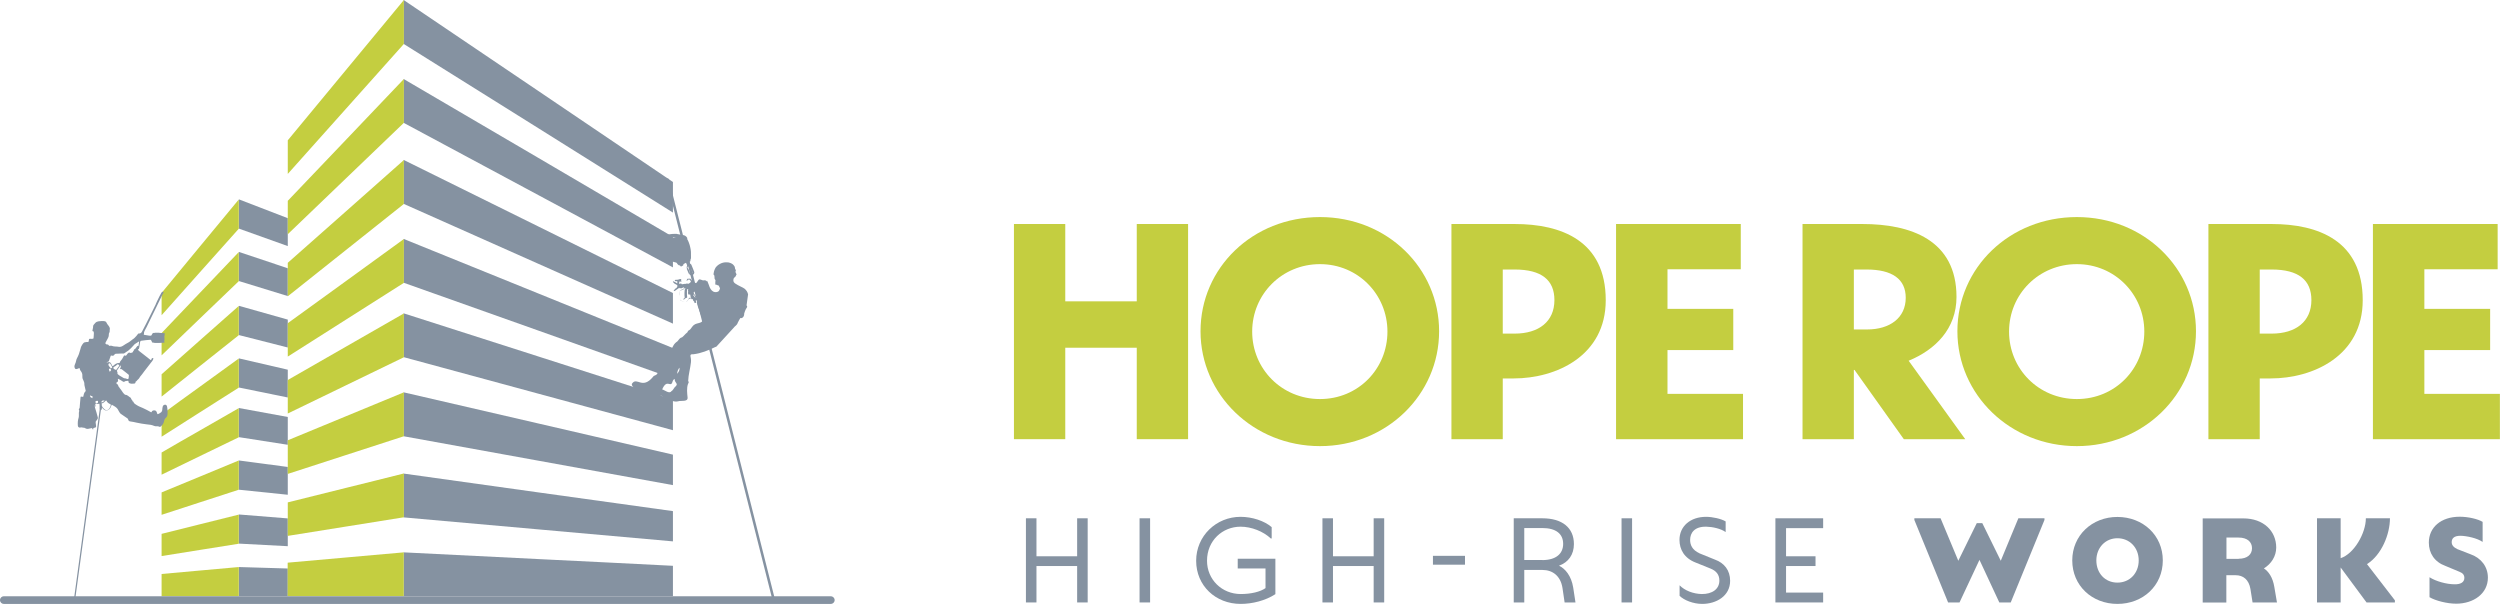 <?xml version="1.0" encoding="UTF-8"?>
<svg xmlns="http://www.w3.org/2000/svg" id="Capa_2" viewBox="0 0 223.09 53.89">
  <defs>
    <style>.cls-1,.cls-2{fill:#8592a1;}.cls-3,.cls-4{fill:#c4ce40;}.cls-4,.cls-2{fill-rule:evenodd;}</style>
  </defs>
  <g id="Capa_1-2">
    <g>
      <g>
        <path class="cls-2" d="M60.05,18.97c-4-2.51-8.01-5.02-12.01-7.53-4-2.51-8.01-5.02-12.02-7.52V0c4.01,2.7,8.01,5.41,12.02,8.12,4,2.7,8.01,5.42,12.01,8.12v2.72Z"></path>
        <path class="cls-2" d="M60.05,23.86c-4-2.15-8.01-4.31-12.01-6.45-4-2.15-8.01-4.3-12.02-6.45v-3.91c4.01,2.35,8.01,4.7,12.02,7.04,4.01,2.35,8.01,4.7,12.01,7.05v2.72Z"></path>
        <path class="cls-2" d="M60.05,28.88c-4-1.78-8.01-3.56-12.01-5.34s-8.01-3.56-12.02-5.35v-3.92c4.01,1.98,8.01,3.96,12.02,5.94,4,1.98,8.01,3.96,12.01,5.94v2.72Z"></path>
        <path class="cls-2" d="M60.05,33.77c-4-1.42-8.01-2.85-12.01-4.27-4-1.42-8.01-2.85-12.02-4.27v-3.91c4.01,1.62,8.01,3.25,12.02,4.87s8.01,3.25,12.01,4.87v2.71Z"></path>
        <path class="cls-2" d="M60.05,38.39c-4-1.09-8.01-2.17-12.01-3.26-4-1.09-8.01-2.17-12.02-3.26v-3.91c4.01,1.28,8.01,2.57,12.02,3.85s8.01,2.57,12.01,3.85v2.72Z"></path>
        <path class="cls-2" d="M60.05,43.29c-4-.73-8.01-1.46-12.01-2.18-4-.72-8.01-1.45-12.02-2.18v-3.92c4.01,.93,8.01,1.85,12.02,2.78,4,.92,8.01,1.85,12.01,2.78v2.72Z"></path>
        <path class="cls-2" d="M60.05,48.31c-4-.36-8.01-.72-12.01-1.07-4-.36-8.01-.71-12.02-1.07v-3.91c4.01,.56,8.01,1.12,12.02,1.68,4,.56,8.01,1.11,12.01,1.67v2.71Z"></path>
        <path class="cls-2" d="M60.05,53.2h-24.03v-3.91c4.01,.2,8.01,.4,12.02,.6s8.01,.39,12.01,.6v2.71Z"></path>
        <path class="cls-2" d="M25.68,21.96l-4.36-1.56v-2.61c1.45,.56,2.91,1.12,4.36,1.68v2.48Zm0,4.46c-1.45-.45-2.91-.89-4.36-1.34v-2.6l4.36,1.46v2.48Zm0,4.59c-1.45-.37-2.91-.74-4.36-1.11v-2.61c1.45,.41,2.91,.82,4.36,1.23v2.48Zm0,4.46c-1.45-.3-2.91-.59-4.36-.89v-2.6l4.36,1.01v2.48Zm0,4.22c-1.45-.23-2.91-.45-4.36-.68v-2.6c1.45,.27,2.91,.53,4.36,.8v2.48Zm0,4.46l-4.36-.45v-2.61c1.45,.19,2.91,.39,4.36,.58v2.48Zm0,4.59c-1.45-.07-2.91-.15-4.36-.23v-2.6c1.45,.11,2.91,.23,4.36,.35v2.48Zm0,4.46h-4.36v-2.6c1.45,.04,2.91,.08,4.36,.13v2.48Z"></path>
      </g>
      <g>
        <path class="cls-4" d="M25.68,15.52c1.73-1.94,3.45-3.87,5.18-5.8,1.72-1.93,3.45-3.87,5.18-5.8V0c-1.73,2.09-3.45,4.18-5.18,6.26s-3.45,4.17-5.18,6.26v3Z"></path>
        <path class="cls-4" d="M25.68,20.9c1.73-1.66,3.45-3.32,5.18-4.97,1.72-1.65,3.45-3.31,5.18-4.97v-3.91c-1.73,1.81-3.45,3.63-5.18,5.44-1.72,1.81-3.45,3.62-5.18,5.43v2.99Z"></path>
        <path class="cls-4" d="M25.68,26.44c1.73-1.37,3.45-2.75,5.18-4.12s3.45-2.75,5.18-4.12v-3.92c-1.73,1.53-3.45,3.06-5.18,4.59-1.72,1.52-3.45,3.05-5.18,4.58v2.99Z"></path>
        <path class="cls-4" d="M25.68,31.82c1.73-1.1,3.45-2.2,5.18-3.29,1.72-1.1,3.45-2.19,5.18-3.29v-3.91c-1.73,1.25-3.45,2.51-5.18,3.76-1.72,1.25-3.45,2.5-5.18,3.75v2.99Z"></path>
        <path class="cls-4" d="M25.68,36.9c1.73-.84,3.45-1.68,5.18-2.51s3.45-1.67,5.18-2.51v-3.91c-1.73,.99-3.45,1.98-5.18,2.97s-3.45,1.97-5.18,2.97v2.99Z"></path>
        <path class="cls-4" d="M25.68,42.29c1.73-.56,3.45-1.12,5.18-1.68,1.72-.56,3.45-1.12,5.18-1.68v-3.92c-1.73,.72-3.45,1.43-5.18,2.14-1.72,.71-3.45,1.43-5.18,2.14v2.99Z"></path>
        <path class="cls-4" d="M25.68,47.82c1.73-.28,3.45-.55,5.18-.83s3.45-.55,5.18-.83v-3.91c-1.73,.43-3.45,.87-5.18,1.29-1.72,.43-3.45,.86-5.18,1.29v2.99Z"></path>
        <path class="cls-4" d="M25.68,53.2h10.35v-3.91c-1.73,.16-3.45,.31-5.18,.46-1.72,.15-3.45,.31-5.18,.46v2.98Z"></path>
        <path class="cls-4" d="M14.42,28.13c1.15-1.29,2.3-2.57,3.44-3.86,1.15-1.28,2.3-2.57,3.45-3.86v-2.61c-1.15,1.39-2.3,2.78-3.45,4.17-1.15,1.39-2.3,2.78-3.44,4.17v1.99Z"></path>
        <path class="cls-4" d="M14.42,31.71c1.15-1.11,2.3-2.21,3.44-3.31,1.15-1.1,2.3-2.2,3.45-3.31v-2.6c-1.15,1.21-2.3,2.41-3.45,3.62-1.15,1.2-2.3,2.41-3.44,3.61v1.99Z"></path>
        <path class="cls-4" d="M14.42,35.39c1.15-.91,2.3-1.83,3.44-2.74,1.15-.91,2.3-1.83,3.45-2.74v-2.61c-1.15,1.02-2.3,2.04-3.45,3.05-1.15,1.01-2.3,2.03-3.44,3.05v1.99Z"></path>
        <path class="cls-4" d="M14.42,38.97c1.15-.73,2.3-1.46,3.44-2.19,1.15-.73,2.3-1.46,3.45-2.19v-2.6c-1.15,.83-2.3,1.67-3.45,2.5-1.15,.83-2.3,1.66-3.44,2.5v1.99Z"></path>
        <path class="cls-4" d="M14.42,42.36c1.15-.56,2.3-1.11,3.44-1.67,1.15-.56,2.3-1.11,3.45-1.67v-2.6c-1.15,.66-2.3,1.32-3.45,1.98-1.15,.66-2.3,1.31-3.44,1.98v1.99Z"></path>
        <path class="cls-4" d="M14.42,45.94c1.15-.37,2.3-.75,3.44-1.12,1.15-.37,2.3-.74,3.45-1.12v-2.61c-1.15,.48-2.3,.95-3.45,1.43-1.15,.47-2.3,.95-3.44,1.42v1.99Z"></path>
        <path class="cls-4" d="M14.42,49.62c1.15-.18,2.3-.37,3.44-.55,1.15-.18,2.3-.37,3.45-.55v-2.6c-1.15,.29-2.3,.57-3.45,.86-1.15,.28-2.3,.57-3.44,.86v1.99Z"></path>
        <path class="cls-4" d="M14.42,53.2h6.89v-2.6c-1.15,.1-2.3,.2-3.45,.31-1.15,.1-2.3,.2-3.44,.31v1.99Z"></path>
      </g>
      <path class="cls-1" d="M74.14,53.89H.34c-.19,0-.34-.15-.34-.34s.15-.34,.34-.34H74.14c.19,0,.34,.15,.34,.34s-.15,.34-.34,.34Z"></path>
      <g>
        <g>
          <line class="cls-1" x1="59.59" y1="16.05" x2="69.05" y2="53.55"></line>
          <path class="cls-1" d="M69.05,53.66c-.05,0-.1-.03-.11-.09l-9.47-37.5c-.02-.06,.02-.12,.08-.14,.06-.02,.12,.02,.14,.08l9.47,37.5c.02,.06-.02,.12-.08,.14,0,0-.02,0-.03,0Z"></path>
        </g>
        <g>
          <path class="cls-1" d="M66.76,26.3c-.03-.22-.16-.41-.32-.54-.17-.13-.53-.25-.83-.46-.22-.15-.18-.34-.13-.47h0s.02-.04,.04-.05c.03-.02,.05-.04,.07-.06,.02-.02,.04-.04,.06-.07,.02-.03,.03-.06,.04-.1,0,0,0-.02,.01-.02l.03-.04c-.03-.06-.06-.12-.09-.19,0,0,0-.02,0-.03,0-.01,0-.03,0-.04,0-.02-.01-.04,.01-.06h0c.03-.05,.02-.1-.03-.13-.01,0-.02-.02-.02-.03,0,0,0-.01,0-.02-.01,0-.01-.02-.01-.03,0-.01,0-.02,0-.04,0-.02-.02-.05-.02-.07,0-.04-.02-.07-.04-.1,0,0-.02-.02-.02-.03-.04-.06-.09-.11-.14-.15-.07-.05-.15-.09-.24-.12-.04,0-.07-.02-.11-.03-.08,0-.16-.02-.24-.01-.09,0-.17,0-.26,.03-.04,.01-.09,.03-.13,.04-.05,.02-.1,.04-.15,.07-.06,.03-.11,.06-.16,.1-.03,.03-.06,.05-.09,.08-.03,.02-.05,.05-.07,.07-.03,.03-.05,.06-.07,.09-.02,.03-.03,.05-.04,.08-.02,.04-.04,.08-.05,.11-.02,.04-.02,.08-.04,.12-.02,.05-.02,.1-.03,.16,0,.02,0,.05-.02,.07-.02,.03,0,.06,.02,.08,0,0,.01,0,.01,.02,.01,.02,.02,.03,.04,.04,.01,0,.01,.01,0,.02,0,0,0,.02,0,.02,.01,.03,.01,.06,.02,.09,0,.03,0,.07,0,.11,0,.06,.02,.11,.06,.15,0,0,.01,.02,.02,.03,.01,.03,.01,.06,0,.09,0,.05-.01,.11-.01,.16,0,.03,0,.07,0,.1,0,.03,.01,.06,.04,.07,.02,0,.04,.02,.06,0,.03-.01,.05,0,.06,.02,0,.02,.13,.04,.14,.05,.06,.12,.12,.22,.12,.26-.06,.17-.09,.29-.29,.32-.51,.09-.67-.54-.7-.62-.05-.08-.18-.57-.2-.32-.09-.17-.22-.09-.33-.1-.1-.02-.21-.09-.32-.09-.13,.05-.17,.25-.3,.34,0,0-.02-.01-.03-.02,0,0-.01,0-.01,0,0,0-.01,0-.02-.01-.02,0-.05,0-.07,0-.02,0-.03,0-.04-.02-.01-.01-.02-.03-.04-.04,.01,.02,.03,.04,.05,.06,0,0-.01,0-.01,0-.03-.04-.07-.08-.1-.11-.04-.05-.08-.09-.13-.14-.04-.04-.07-.08-.1-.12,0,0-.01,0-.02,0-.04,0-.07,0-.11,0-.05,0-.09,0-.14,.01-.01,0-.02,0-.02,.02-.02,.05-.03,.1-.05,.14,0,0,0,.02,0,.02,.02,0,.05,0,.06-.02,.02-.02,.03-.05,.05-.07,0-.01,.02-.02,.03-.02,.04,0,.07,0,.11,0,.02,0,.03,0,.04,.02,.03,.05,.05,.09,.08,.13,.02,.04,.02,.06-.02,.09-.02,0-.03,.02-.04,.03,0,.01-.01,.02-.03,.03-.03,.02-.06,.04-.09,.06-.02,.02-.05,.02-.07,0-.01,0-.02,0-.04,0-.04,0-.07,0-.11,0-.02,0-.03,0-.04,.02,0,0-.01,0-.02,0-.07,0-.14,0-.21,.02-.01,0-.02,0-.03,.01,0-.01,0-.01-.01,0-.03,0-.06,0-.09,0-.01,0-.01,0-.02-.02,0-.02-.01-.03-.03-.04-.03,0-.06,0-.08,0,0,0-.01,0-.02,.01,0,.02-.02,.03-.04,.03-.03,0-.05-.02-.04-.05h0c0-.05,0-.09,0-.13,0-.02,0-.03,.02-.03,.03,0,.07,0,.1,0,.02,0,.05,0,.07,0,.02,0,.03-.02,.01-.04,0-.01-.02-.02-.02-.03,0-.04-.02-.08,0-.12h0s0-.05-.03-.04c-.04,0-.07,0-.11,.01-.04,.01-.08,.02-.12,.04-.01,0-.03,.01-.04,.01-.05,0-.1,.01-.15,.01-.02,0-.04,0-.07,0-.02,0-.06,.05-.06,.07h0s.04,.06,.07,.05c.04,0,.07,0,.11,0,.04,0,.05,0,.05,.04,0,.04,0,.09,0,.13,0,0,0,.01,0,.02,0,0-.01,0-.02,0-.03-.01-.05-.03-.08-.05-.03-.02-.06-.03-.09-.05-.03-.01-.05-.03-.08-.04-.02,0-.03-.03-.06-.03-.01,0-.03-.01-.04,0-.02,0-.03,.02-.02,.04,0,.02,.01,.03,.03,.04,.02,0,.03,.01,.04,.03-.02,0-.03-.02-.05-.02,.02,.01,.03,.03,.05,.04,.02,.01,.04,.03,.06,.05,.01,.02,.03,.04,.06,.05,.02,.01,.05,.02,.07,.03,.02,0,.03,.01,.05,.03,.01,.01,.02,.02,.04,.03,.03,.01,.05,.04,.05,.07,0,.04,0,.08-.03,.11-.01,0-.02,.02-.03,.03,0,0-.01,.01,0,.02,0,0,0,.02,0,.02-.04,.02-.07,.05-.11,.07-.02,.01-.05,.03-.06,.06,0,0,0,0,0,.01l-.05,.04s-.03,.03-.04,.04c0,.02-.01,.03,0,.04,.01,.01,.02,.02,.03,.03,0,0,.03,0,.03,0,.01,0,0-.02,0-.02,0,0,0,0,0,0,0,0,0,0,.01,0,0,.02,.02,.01,.03,0,.09-.06,.18-.13,.27-.19,.02-.01,.02-.02,0-.03h0s0,0,.01,0c.04,0,.07,0,.11-.01,.02,0,.02,0,.02-.02,0-.02,0-.03,.01-.04h0s0,.05,.05,.05c.01,0,.02,0,.02,.01,0,0,.01,.01,.02,.01,.04,0,.09,0,.13-.03,.02-.02,.05-.03,.08-.03,.02,0,.03,0,.03-.03,0,0,0-.02,.02,0,0,0,0,0,.01,0t.03,.03s0,.01,.01,.02c.02,0,.02,.01,.01,.03,0,.01-.02,.01-.03,.02-.04,.03-.08,.05-.12,.07-.06,.03-.13,.06-.19,.09-.03,.02-.06,.04-.07,.08,0,.03,0,.07,0,.1,0,.06,.01,.12,.02,.18,0,0,0,0,0,0v-.15c0,.08,0,.17,0,.25,0-.01,0-.02,0-.04v.02s0,.04,0,.06c0,.03,0,.06,.01,.08,0,.08,.02,.15,.03,.23,0,.02,.01,.05,.02,.07,.03,.05,.08,.07,.13,.08,.08,.02,.17,.03,.26,.04,.03,0,.07,0,.1,.01,.04,0,.07,0,.1-.04,.05-.06,.1-.11,.15-.17,.02-.03,.05-.05,.09-.05,.02,0,.05,0,.07,0,0,0,0,0,.01,0-.03,0-.06-.02-.09,0,.02-.01,.05-.02,.07-.02,.03,0,.05,0,.07,.02,.03,.03,.06,.04,.1,.03h0s0,0,.01,0c0,0,0,0,0,0-.03,0-.05,0-.08,0-.02,0-.04,0-.06-.02,.02,.01,.03,.02,.05,.03,.03,.01,.06,0,.09,0,0,0,.01,0,.02,0,.01,.05,.03,.1,.05,.15,.01,.04,.01,.04,.05,.03,.01,0,.02,0,.02,.01,0,.03,0,.05,.02,.08,0,.02,.01,.05,.03,.07,0,.01,.02,.02,.03,.01,.03,0,.06-.02,.09-.03,0,0,.02,0,.02-.01,0,0,.01-.02,0-.03,0-.01,0-.03-.01-.04,0-.03-.02-.05-.03-.08-.02-.02,0-.04,.01-.04,0,0,.01,0,.02,0,0,0,0,0,0,0,0,0,0-.01,.01-.01l.05-.02s.01,.02,0,.03c0,0,0,0,0,0,0,0,0,0,.01-.01,0,.03,0,.06,0,.1,0,.39,.23,.76,.32,1.13,.13,.21,.21,.24,.22,.51-.07,.33-.54,.26-.76,.43-.08,.04-.15,.13-.21,.2-.17,.24-.17,.25-.39,.37,.03,.06,0,.1-.06,.14-.16,.12-.28,.29-.43,.41-.21,.05-.31,.22-.43,.37-.35,.23-.38,.45-.58,.79-.2,.25-.28,.55-.45,.82-.1,.19-.2,.38-.3,.57-.2,.16-.25,.2-.35,.45-.08,.15-.1,.34-.3,.4-.07,.02-.16,.07-.19,.13-.97,1.18-1.43-.02-1.87,.6-.17,.19,.4,.56,.51,.71,.18,.12,.38,.35,.62,.29,.13-.02,.24,.05,.32,.12,.2,.17,.87,.55,.98,.14,.04-.11,.13-.24,.24-.12,.1,.1,.21,.14,.33,.18,.35,.1,.72,.38,1.1,.27,.25-.09,.88,.08,.85-.33-.04-.4-.1-.84,.04-1.23,.05-.08,.1-.16,.01-.25,.02-.56,.19-1.12,.25-1.68,.06-.49-.26-.74,.23-.71,.67-.08,1.31-.34,1.91-.63,.03-.02,.07-.03,.13-.05l1.53-1.67c.14-.2,.29-.2,.38-.47,.06-.13,.14-.26,.23-.42,.05,.07,.36-.02,.34-.39,.03-.14,.1-.27,.15-.4,.06-.12,.19-.19,.06-.33l.14-1Zm-5.16,.25s-.03,.02-.04,.02c-.04,0-.07,.03-.1,.04,0,0-.02,0-.02,.02,0,.01,.01,.02,.03,.03,.01,0,.02,0,.03,0-.03,.01-.05,.04-.07,.06-.04,.05-.08,.09-.12,.14-.03,.04-.07,.05-.11,.05-.06,0-.11-.01-.17-.02-.03,0-.07,0-.1-.01-.05,0-.1-.02-.14-.03-.03-.01-.05-.03-.07-.06,0-.02,0-.04-.01-.07,0-.05-.01-.1-.02-.15,0-.03-.01-.06-.01-.09,0-.06-.01-.11-.02-.17,0-.06-.01-.12-.02-.19,0-.03,0-.07,0-.1,0-.04,.02-.06,.05-.08,.02-.01,.05-.02,.08-.03,.02,0,.05-.01,.07-.02,.03-.02,.05-.03,.08-.04,.01,0,.03-.01,.05-.02,.02,0,.04-.02,.06-.04,0-.01,.02-.02,.03-.03,0,0,.01-.01,.01-.02,0,0,0-.01,.01-.01,0,0,.02,0,.03,0,.02,0,.05,0,.07-.02h0s0,0,0,0c-.02,.02-.02,.05-.04,.07h0s0,.03-.02,.04c-.02,0-.02,.02-.02,.04-.01,.09-.02,.18-.02,.27,0,.04,0,.09,0,.13,0,.09,0,.18,.02,.27,0,.05-.02,.08-.06,.11-.02,.01-.04,.02-.06,.03-.01,0-.03,.01-.02,.03,0,.02,.02,.02,.03,.02,.05,0,.1-.01,.13-.05,.02-.02,.04-.04,.05-.06,.01-.01,.03-.01,.04-.02,.01,0,.03,0,.04,0,.01,0,.02-.01,.03-.02,0,0,0-.01,.02-.02,.02,0,.02-.02,.02-.03-.01-.08-.02-.15-.02-.23,0-.06,0-.12,0-.17,0-.04,0-.07,0-.11,0-.04,0-.08,.01-.12,0-.01,0-.03,0-.04,0,0,0-.01,0-.02,0-.01,0-.03,.01-.04,0,0,0,0,0,0-.02,0-.04,0-.06,0-.03,0-.05,0-.08,0,0-.01,.02-.01,.03,0,.04,0,.07,.01,.11,.02,.01,0,.02,0,.03-.01,.01-.02,.05-.02,.06,0,.01,.01,.03,.03,.05,.04,0,0,0,0,0,.01,0,0,0,0-.01,0l-.03-.03s-.02-.01-.03,0c-.01,0-.01,.01-.01,.02,0,.02,0,.04,.01,.06,0,.03,.02,.06,.02,.1,0,.03,0,.05-.01,.08-.01,.03,0,.06,0,.09,.01,.03,.02,.06,.02,.09,0,.01,.01,.02,.03,.02,.03,0,.07,0,.1,0,.02,0,.04,.02,.06,.03,.01,.02,.01,.04,0,.06-.02,.02-.01,.03,0,.05,.02,.05,.04,.11,.06,.16,0,.01,0,.03-.01,.04Zm.45,.03s-.03-.05-.05-.06c-.04-.03-.05-.07-.08-.1-.02-.02-.03-.05-.05-.07-.02-.02,0-.05,.02-.06,0,0,.01,0,.02,0,.02,.03,.03,.05,.05,.07,.02,.02,.03,.05,.04,.07,.01,.02,.01,.03,.02,.05,.01,.03,.02,.06,.03,.09h0Zm.15,0s-.01,.02-.01,.03c0-.01,0-.02-.02-.04-.02-.04-.04-.08-.06-.12-.02-.04-.05-.08-.08-.11,0-.01-.02-.02-.03-.03-.01-.02-.02-.03-.04-.05-.02-.02-.03-.04-.04-.07-.02-.05-.02-.1,0-.14h.03c.15-.09,.11-.12,.18,.07,.02,.23,.24,.24,.07,.44Zm-1.98,7.96c-.11,.13-.17,.3-.32,.38-.17,.25-.58-.11-.81-.17,.44-1.01,.75-.1,.92-.68,.03-.11,.08-.2,.19-.26,0,.42,.42,.39,.02,.74Zm.22-1.18c-.03-.21,.08-.37,.18-.55,.07,.24-.08,.38-.18,.55Z"></path>
          <path class="cls-1" d="M58.31,22.63c.08,.05,.17,.06,.27,.04,.02,0,.05-.01,.07,0,.01,0,.02,0,.04,0,.02,0,.04,0,.06,0,.02,0,.03,0,.05,0l.25,.04s.02,0,.03,.02c.06,.1,.12,.19,.2,.28,.02,.03,.02,.03,0,.06-.02,.03-.02,.04,0,.07,.02,.02,.03,.04,.05,.06,.05,.05,.1,.1,.17,.12,.05,.01,.1,.03,.15,.04,.03,0,.06,.02,.07,.06,.01,.04,.04,.07,.07,.1,.01,0,.03,0,.04,0,.02-.02,.05-.04,.08-.06,.03-.02,.03-.04,.03-.07,0-.01,0-.03,0-.04,0,0-.01-.01,0-.02,0,0,.01,0,.02,0,.12,.03,.25,.07,.37,.1,.03,0,.04,.02,.06,.04,.03,.04,.05,.08,.08,.11,.05,.06,.1,.1,.17,.1,.03,0,.05,.01,.06,.04,.02,.05,.07,.07,.11,.05,.05-.02,.09-.05,.14-.08,.03-.02,.04-.04,.03-.08h0s0-.04,.02-.05c.06-.03,.13-.07,.19-.1,.02,0,.02,0,.03,0,.04,.07,.07,.14,.09,.21,0,.01,0,.03,0,.04-.03,.07-.05,.15-.02,.23,0,0,.02,.02,0,.03,0,0,0,0,0,.01,0,0,0,.02,0,.03,.03,.06,.05,.13,.08,.19,.03,.07,.05,.13,.08,.2,0,.01,.01,.02,.03,.02,.01,0,.02,0,.02,.02,.02,.04,.05,.08,.1,.1,.04,.02,.09,.02,.14,.02,.14-.02,.26-.16,.2-.32-.03-.08-.06-.16-.09-.23-.05-.12-.1-.25-.15-.37-.02-.05-.05-.08-.1-.09,0,0-.02,0-.02-.01-.03-.04-.06-.08-.09-.13,0-.01,0-.02,0-.03,.03-.02,.07-.04,.1-.06,.02-.02,.03-.04,.02-.06,0-.01,0-.03,0-.04,0-.02,0-.04,.01-.06,.03-.05,.04-.1,.04-.15,0-.05,0-.1,0-.14,.01-.26,0-.52-.06-.77-.03-.15-.07-.3-.13-.45-.04-.11-.09-.22-.15-.32,0-.01,0-.02,0-.03,.02-.02,.02-.03,0-.06v-.02c-.1-.16-.24-.24-.42-.25l-.44-.08s-.05-.02-.07-.02c-.04,0-.08,0-.13,0-.16,0-.31,0-.47,.03-.06,.01-.13,.03-.19,.03-.03,0-.06,.01-.09,.03-.02,0-.04,.02-.03,.03,0,.03-.02,.05-.03,.07,0,.01,0,.02-.02,.03-.06,.05-.13,.09-.19,.14-.02,.02-.04,.04-.05,.07-.02,.06-.04,.13-.05,.2,0,.01,0,.02-.02,.03-.05,.03-.11,.05-.16,.09-.07,.04-.1,.11-.11,.19,0,.04,0,.08,0,.11,0,.01,0,.02-.01,.03-.05,.04-.1,.08-.15,.11-.12,.09-.23,.18-.35,.27-.07,.06-.09,.17-.04,.26,.01,.02,.03,.04,.05,.05Zm3.03,1.23s0-.01,0-.02c0-.02,.01-.04,.04-.04,.03,0,.05-.02,.07-.04,.02-.01,.04-.03,.06-.05,.02-.02,.03-.02,.04,.01,.07,.17,.14,.34,.21,.51,.01,.03,.03,.07,.02,.1,0,.04-.02,.07-.06,.08-.04,.02-.09,.03-.14,0-.02,0-.02-.02-.03-.04,.02,.01,.02,0,.02,0,0,0,0-.02,0-.02-.04-.11-.09-.23-.13-.34,0,0,0-.02-.02-.02-.02,0-.03-.02-.03-.03-.01-.02-.02-.05-.03-.08,0-.01-.01-.02-.02-.02-.01,0-.01,0,0-.02Zm-1.97-2.63s.02-.03,.04-.02c.02,.01,.04,.02,.05,.03,.01,0,.02,0,.03,0,.12-.03,.23-.04,.35-.05,.07,0,.15,0,.22,0,.08,0,.16,0,.23,0,0,0,.02,0,.02,0-.01,0-.03,.01-.04,.01-.08,.01-.15,.02-.23,.04-.07,.01-.14,.02-.21,.03-.07,.01-.14,.02-.21,.03-.09,.01-.18,.03-.26,.07,0,0-.02,0-.02,0,0-.05,0-.1,.02-.15Z"></path>
        </g>
      </g>
      <g>
        <g>
          <line class="cls-1" x1="9" y1="36.09" x2="6.64" y2="53.54"></line>
          <path class="cls-1" d="M6.64,53.6h0s-.06-.04-.05-.07l2.37-17.45s.03-.05,.06-.05h0s.06,.04,.05,.07l-2.37,17.45s-.03,.05-.06,.05Z"></path>
        </g>
        <g>
          <path class="cls-1" d="M13.08,29.17h0Z"></path>
          <path class="cls-1" d="M14.87,36.21s-.04-.08-.08-.09c-.12-.03-.24,.04-.27,.16-.02,.1-.04,.19-.04,.29,0,.07-.03,.14-.08,.2-.08,.08-.19,.13-.29,.18-.04,.02-.07,0-.08-.04-.01-.05-.03-.1-.05-.15-.04-.09-.11-.14-.21-.14-.1,0-.2,.03-.24,.14-.02,.04-.03,.04-.06,.02-.23-.14-.48-.25-.72-.37-.18-.08-.36-.14-.53-.25-.13-.08-.27-.15-.32-.31,0-.01-.02-.03-.03-.03-.05,0-.06-.03-.06-.07,0-.02,0-.04-.02-.05-.06-.03-.07-.1-.1-.15-.01-.03-.02-.06-.05-.07-.15-.08-.26-.25-.46-.25-.02,0-.04-.02-.05-.03-.14-.11-.23-.28-.33-.42-.07-.09-.14-.17-.2-.27-.02-.04-.07-.06-.05-.12,0-.02-.01-.04-.03-.06-.03-.02-.06-.05-.09-.07-.07-.06-.06-.12,.02-.16,.03-.01,.05-.02,.06-.05,.02-.07,.04-.13,.01-.2,0-.01-.01-.03,0-.04,.01-.01,.03,0,.04,0,.13,.07,.26,.13,.38,.22,.07,.06,.14,.06,.21,0,0,0,.02-.02,.03-.02,.08,0,.15-.03,.22-.03,.05,0,.07,.01,.07,.07,0,.06,0,.12,.1,.15,.13,.06,.26,.04,.39,.03,.09,0,.13-.05,.14-.14,0-.03,.01-.05,.04-.06,.02,0,.04-.02,.05-.03,.07-.11,.19-.17,.25-.28,.02-.03,.03-.07,.05-.09,.14-.16,.26-.32,.38-.49,.2-.25,.39-.5,.58-.75,.09-.11,.19-.22,.23-.36,.01-.03,.02-.06-.02-.07-.07-.02-.11,0-.13,.06,0,.02-.02,.05-.03,.07-.02,.06-.03,.06-.08,.02-.14-.11-.29-.23-.43-.34-.2-.15-.39-.31-.59-.46-.03-.03-.06-.06-.08-.1,0-.01-.02-.04,0-.04,.08,0,.08-.06,.1-.11,.04-.17,.05-.35,.08-.52,0-.06,.03-.1,.08-.13h.01c.19-.03,.68-.09,.84-.09,.08,0,.12,.26,.2,.26h.13s0,.02,.02,.02h.4s.01,0,.02,0h.04c.25,0,.46-.02,.46-.05h-.01v-.02h-.04l-.02-.02h0s.07-.03,.07-.04h-.01v-.02h-.05l-.02-.02s.01,0,.02-.01c.04,0,.06-.02,.06-.03h-.01v-.02h-.04l-.02-.02s.01,0,.02-.01c.04,0,.06-.02,.06-.03h0s-.03-.02-.07-.03c0,0,.01,0,.01-.01h0s.06-.02,.06-.03h0s-.03-.02-.07-.03c0,0,0,0,0-.01h0s.06-.02,.06-.03h0v-.02h-.03l-.03-.02h0s.06-.03,.06-.04h-.01v-.02h-.05v-.02h0s.07-.03,.07-.04h-.01v-.02h-.05v-.02h0s.07-.03,.07-.04c0-.01-.02-.02-.06-.03h0s.07-.03,.07-.04h-.01v-.02h-.05v-.02h-.01s.08-.03,.08-.04h-.01v-.02h-.04l-.02-.02h0c-.07-.02-.19-.03-.33-.03h-.1s0-.02-.02-.02h-.4s-.02,0-.02,.02h-.13c-.06,0-.11,.16-.16,.22h-.02v.02h-.01s0,0-.01,0h-.16c-.14-.03-.34-.05-.49-.08,.02-.03,.04-.07,.03-.11-.01-.09,.02-.17,.06-.25,.06-.12,.25-.46,.19-.36,.04-.09,1.29-2.65,1.35-2.77,.06-.13,.16-.3,.16-.3,0,0-.08-.14-.22,.07-.14,.21-.68,1.38-.44,.9,.24-.48-1.05,2.14-1.2,2.39-.03,.05-.05,.1-.07,.14-.06,.13-.16,.19-.3,.18-.02,0-.04,0-.06,.03-.08,.13-.2,.24-.3,.35-.05,.06-.12,.1-.18,.14-.15,.11-.28,.24-.45,.32-.12,.06-.24,.14-.36,.22-.13,.09-.26,.15-.42,.13-.11-.02-.21-.03-.32-.03-.1,0-.22-.02-.32-.06-.05-.02-.1-.02-.14,0-.06,.02-.09,0-.12-.04-.03-.04-.07-.09-.13-.08-.07,.01-.12-.03-.16-.07-.04-.04,0-.09,.02-.14,.07-.12,.14-.25,.2-.37,.04-.08,.07-.16,.07-.25,0-.07,0-.15,.04-.21,.04-.06,.04-.12,.04-.18,0-.02,0-.05,0-.07,.05-.15-.02-.27-.1-.38-.08-.1-.16-.2-.21-.32-.01-.03-.04-.05-.07-.06-.05-.02-.11-.04-.17-.04-.14,0-.29,0-.43,.02-.11,.02-.21,.05-.29,.13-.05,.05-.1,.11-.15,.17-.04,.04-.06,.1-.06,.15,0,.05,0,.09-.01,.13-.02,.08-.04,.16-.05,.24,0,.04-.01,.08,.05,.06,.01,0,.03,0,.03,.01,.01,.05,.05,.09,.05,.14,0,.15-.02,.3-.03,.45,0,.06-.03,.08-.08,.08-.08,0-.15,.02-.23,0-.06,0-.1,.01-.1,.08,0,.06-.03,.12-.04,.18,0,.03-.02,.04-.05,.03-.09-.01-.17,0-.25,.02-.06,0-.11,.03-.15,.07-.07,.07-.12,.16-.17,.25-.04,.07-.07,.13-.08,.21-.02,.09-.06,.18-.08,.27-.02,.09-.05,.18-.08,.26-.05,.12-.1,.25-.17,.37-.03,.06-.06,.13-.07,.2-.02,.12-.06,.23-.11,.34-.05,.12-.07,.23-.01,.34,.03,.07,.08,.1,.16,.08,.07-.01,.14-.04,.2-.07,.04-.02,.07-.02,.08,.04,.01,.11,.08,.2,.14,.28,.07,.11,.1,.24,.09,.36-.01,.13,.01,.24,.07,.35,.07,.13,.12,.27,.11,.42,0,.03,0,.05,.01,.08,.04,.16,.08,.32,.11,.48,0,.02,0,.03-.02,.05-.04,.05-.09,.09-.11,.15-.04,.1-.06,.19-.08,.29,0,.05-.03,.06-.08,.05-.03,0-.07-.01-.1-.02-.04,0-.07,.01-.07,.06-.02,.31-.07,.61-.08,.92,0,.04-.01,.06-.04,.09-.04,.04-.05,.08-.02,.13,.02,.03,.03,.06,.02,.09-.04,.12-.03,.25-.03,.38,0,.07,0,.14-.02,.21-.08,.24-.09,.48-.07,.73,0,.1,.13,.19,.22,.15,.06-.02,.11-.02,.17,0,.04,0,.08,.02,.12,.02,.07-.01,.13,.03,.18,.06,.08,.04,.14,.05,.22,.04,.1-.02,.2-.04,.29-.06,.09-.02,.09-.02,.09,.08l.08,.03c0-.12,0-.12,.12-.15,.02,0,.05-.02,.07-.02,.05-.02,.07-.05,.07-.11-.01-.11-.02-.21-.04-.32-.01-.07,0-.12,.05-.17,.03-.03,.06-.06,.08-.1,.04-.06,.08-.12,.06-.2-.08-.29-.15-.58-.25-.87-.03-.08,0-.16-.02-.24,.04,.04,.05,.08,.06,.13,0,.01,.01,.03,.03,.02,.02,0,0-.02,0-.03-.01-.05-.03-.09-.04-.14-.02-.07,0-.09,.08-.09,.08,0,.16,.04,.24,0,.03-.01,.05,0,.05,.04,0,.08,0,.16,.01,.24,0,.07,0,.15,.02,.22,.02,.08,.04,.09,.12,.05q.08-.04,.06-.13s0-.03,0-.04c0-.01,0-.03,0-.04,.02,0,.02,0,.03,.02,.03,.05,.07,.09,.12,.13,.16,.15,.36,.14,.52-.01,.09-.09,.14-.2,.18-.31,.03-.1,.03-.1,.11-.04,.03,.02,.06,.04,.09,.05,.18,.1,.35,.22,.43,.42,.03,.07,.08,.13,.12,.2,.02,.04,.06,.07,.09,.1,.2,.14,.4,.28,.6,.41,.02,.02,.04,.03,.05,.07,.03,.12,.08,.19,.21,.2,.19,.02,.38,.07,.57,.11,.3,.06,.6,.12,.9,.15,.22,.02,.43,.04,.63,.13,.07,.03,.15,.05,.23,.04,.07,0,.14-.01,.22,.03,.04,.02,.1,.04,.14,0,.09-.06,.16-.15,.22-.24,.05-.08,.08-.17,.1-.27,.02-.11,.07-.21,.16-.28,.09-.08,.13-.18,.14-.29,.02-.28,0-.57-.07-.84Zm-6.62-.67s-.02-.01-.02-.02c0-.04-.03-.05-.06-.03-.03,.02-.05,0-.06-.02-.03-.04-.05-.08-.08-.12,0-.02-.01-.03,0-.05,.02-.01,.03,0,.05,0,.04,.03,.09,.04,.14,.05,.05,0,.04,.04,.03,.07,0,.03,0,.06,.01,.09,0,.01,0,.03-.01,.03Zm.47,.42s-.06,.02-.08,.03c-.11,0-.11,0-.11-.1,0-.03-.03-.08,.02-.1,.06-.02,.12-.03,.18-.02,0,0,.01,0,.02,.01,0,.06,0,.12-.02,.18Zm2.77-2.23c-.02,.08-.1,.12-.17,.08-.06-.03-.12-.05-.18-.05-.05,0-.09-.01-.13-.04-.11-.08-.24-.13-.35-.21-.05-.04-.1-.07-.14-.11-.03-.03-.05-.06-.04-.1,.02-.06,0-.1-.03-.15-.03-.04-.03-.07,0-.11,.09-.13,.18-.26,.27-.39,0-.01,.02-.03,.04-.03,.02,0,.02,.03,.02,.05-.01,.06,0,.12-.05,.18-.02,.02-.02,.05,0,.07,.02,.02,.04,.03,.06,.02,.04-.02,.07,0,.1,.03,.17,.14,.35,.27,.52,.41,.04,.03,.1,.06,.09,.14-.02,.06,0,.14-.02,.21Zm-2.33,2.01s.04,0,.06,0c.03,0,.09-.02,.1,.01,.01,.04-.05,.05-.08,.08-.04,.03-.09,.05-.13,.08-.02,0-.04,.02-.05,0-.03-.06,.03-.16,.1-.16Zm.72,.46c-.04,.09-.07,.18-.13,.26-.06,.08-.14,.13-.22,.14-.1,0-.16-.04-.22-.09-.09-.08-.16-.18-.23-.29-.03-.05-.03-.11-.03-.17,0-.02,.02-.04,.04-.05,.14-.04,.25-.14,.34-.24,.03-.03,.05-.04,.07,0,.07,.15,.19,.24,.33,.3,.06,.03,.07,.07,.04,.12Zm.03-3.16s-.06,.09-.1,.12c-.02,.02-.03,0-.04-.03-.03-.06-.04-.13-.05-.19,0-.02,0-.04,0-.05,.01,0,.02,0,.03,.01,.02,.03,.05,.02,.07,0,.02-.01,.04-.02,.06,0,.02,.02,0,.03,0,.05,0,0,0,.02,0,.02,0,.02,.05,.02,.03,.05Zm0-.18s-.05-.02-.07-.05c-.04-.05-.08-.1-.12-.15-.02-.02-.03-.05-.04-.08-.02-.09,.01-.15,.11-.16,.02,0,.04,.01,.05,.03,.06,.1,.11,.2,.17,.3,.02,.04-.03,.1-.09,.1Zm.11-.2c-.04-.08-.07-.16-.12-.24-.07-.13-.19-.12-.32-.08-.04,.01-.04,.02-.07,0,.05-.02,.09-.06,.14-.07,.04,0,.06-.02,.07-.06,.05-.14,.1-.28,.15-.43,.01-.04,.03-.07,.08-.05,.13,.05,.22,0,.28-.11,.02-.03,.05-.04,.09-.05,.15,0,.31-.02,.46-.02,.07,0,.15,0,.22,0,.05,0,.09-.02,.13-.05,.09-.08,.2-.12,.3-.2,.13-.1,.25-.22,.36-.34,.07-.08,.15-.17,.23-.25,0,0,.3-.2,.36-.23,.03-.01,.04,.01,.03,.04-.03,.09-.02,.19-.04,.29,0,.02,0,.05-.04,.05-.07,0-.1,.05-.13,.09-.04,.05-.08,.11-.12,.16-.02,.03-.04,.07-.09,.06-.02,0-.04,.02-.04,.03,.02,.09-.08,.13-.1,.21-.02,.05-.06,.07-.12,.07-.02,0-.05,0-.07,.01-.03,.02-.06,0-.08-.01-.04-.04-.08-.02-.11,0-.07,.06-.14,.12-.18,.21-.03,.05-.07,.07-.12,.04-.05-.03-.08-.01-.11,.02-.01,.02-.03,.03-.03,.05-.08,.17-.18,.32-.3,.45-.01,.01-.02,.03-.02,.05,0,.06-.03,.09-.1,.09-.2,0-.34,.11-.48,.23-.01,0-.02,.02-.03,.03-.05,.04-.06,.04-.08-.02Zm.28,.33s-.06-.04-.11-.05c-.06,0-.05-.08-.07-.12,0-.05,.02-.07,.05-.08,.11-.05,.21-.12,.29-.21,.04-.04,.11-.01,.15,.03,.07,.08,0,.12-.04,.17-.05,.08-.11,.16-.17,.24-.03,.05-.07,.05-.11,.01Z"></path>
        </g>
      </g>
    </g>
    <g>
      <path class="cls-1" d="M96.12,46.25h.94v7.51h-.94v-3.25h-3.63v3.25h-.94v-7.51h.94v3.39h3.63v-3.39Z"></path>
      <path class="cls-1" d="M101.69,53.76v-7.51h.94v7.51h-.94Z"></path>
      <path class="cls-1" d="M110.45,49.86h3.36v3.16c-.89,.58-2.06,.87-3.1,.87-2.24,0-3.97-1.63-3.97-3.85s1.8-3.92,3.96-3.92c1.04,0,2.13,.36,2.78,.92v1.01h-.08c-.67-.63-1.72-1.05-2.7-1.05-1.6,0-2.99,1.23-2.99,3.04,0,1.67,1.32,2.97,3.01,2.97,.92,0,1.75-.2,2.21-.53v-1.75h-2.48v-.88Z"></path>
      <path class="cls-1" d="M122.58,46.25h.94v7.51h-.94v-3.25h-3.63v3.25h-.94v-7.51h.94v3.39h3.63v-3.39Z"></path>
      <path class="cls-1" d="M127.87,50.39v-.79h2.86v.79h-2.86Z"></path>
      <path class="cls-1" d="M140.59,53.76h-.97l-.19-1.29c-.17-1.08-.88-1.61-1.79-1.61h-1.62v2.9h-.94v-7.51h2.55c1.78,0,2.82,.85,2.82,2.3,0,.94-.49,1.63-1.33,1.93,.53,.25,1.1,.88,1.27,1.97l.2,1.31Zm-2.96-3.78c1.21,0,1.86-.56,1.86-1.45s-.64-1.41-1.86-1.41h-1.61v2.85h1.61Z"></path>
      <path class="cls-1" d="M144.7,53.76v-7.51h.94v7.51h-.94Z"></path>
      <path class="cls-1" d="M149.88,53.16v-.93c.47,.48,1.22,.76,1.97,.78,.94,.01,1.58-.44,1.58-1.2,0-.54-.29-.87-.78-1.07l-1.34-.54c-1.01-.39-1.44-1.17-1.44-2.02,0-1.22,.97-2.06,2.37-2.06,.58,0,1.35,.17,1.75,.41v.95c-.43-.31-1.18-.47-1.73-.48-1.05-.02-1.44,.55-1.44,1.18,0,.43,.17,.89,.84,1.2l1.38,.56c.81,.29,1.35,.94,1.35,1.89,0,1.36-1.24,2.06-2.49,2.06-.79,0-1.62-.32-2.03-.73Z"></path>
      <path class="cls-1" d="M162.69,47.13h-3.31v2.51h2.63v.87h-2.63v2.37h3.31v.88h-4.26v-7.51h4.26v.88Z"></path>
      <path class="cls-1" d="M180.1,46.25h2.34v.15l-3.01,7.36h-1.02l-1.77-3.8-1.78,3.8h-1.02l-3.01-7.36v-.15h2.34l1.58,3.79,1.65-3.36h.49l1.65,3.36,1.57-3.79Z"></path>
      <path class="cls-1" d="M184.92,50.01c0-2.23,1.76-3.88,4.03-3.88s4.05,1.63,4.05,3.88-1.77,3.88-4.05,3.88-4.03-1.64-4.03-3.88Zm5.93,0c0-1.15-.82-1.98-1.9-1.98s-1.88,.85-1.88,1.98,.77,1.98,1.88,1.98,1.9-.85,1.9-1.98Z"></path>
      <path class="cls-1" d="M203.18,53.76h-2.17l-.19-1.2c-.14-.84-.65-1.23-1.32-1.23h-.83v2.44h-2.11v-7.51h3.63c1.79,0,2.93,1.12,2.93,2.6,0,.77-.44,1.46-1.1,1.86,.42,.28,.79,.8,.93,1.65l.24,1.41Zm-3.41-3.9c.77,0,1.19-.38,1.19-.94s-.42-.95-1.19-.95h-1.09v1.9h1.09Z"></path>
      <path class="cls-1" d="M213.71,53.57v.19h-2.53l-2.31-3.12v3.12h-2.11v-7.51h2.11v3.56c1.2-.39,2.25-2.24,2.25-3.56h2.15c0,1.41-.74,3.27-2.05,4.09l2.49,3.23Z"></path>
      <path class="cls-1" d="M216.8,53.31v-1.8c.56,.36,1.51,.63,2.24,.63,.5,.01,.87-.16,.87-.57,0-.26-.14-.43-.42-.54l-1.27-.53c-.97-.35-1.48-1.13-1.48-2.08,0-1.35,1.07-2.31,2.76-2.31,.74,0,1.62,.2,2.04,.46v1.79c-.48-.34-1.42-.54-1.98-.55-.61,0-.78,.27-.78,.57,0,.24,.14,.45,.5,.62l1.21,.47c.91,.33,1.52,1.09,1.52,2.08,0,1.42-1.28,2.32-2.83,2.32-.8,0-1.84-.26-2.38-.58Z"></path>
    </g>
    <g>
      <path class="cls-3" d="M90.48,19.99h4.58v6.9h6.38v-6.9h4.58v19.2h-4.58v-8.16h-6.38v8.16h-4.58V19.99Z"></path>
      <path class="cls-3" d="M128.42,29.56c0,5.66-4.69,10.25-10.63,10.25s-10.66-4.58-10.66-10.25,4.66-10.19,10.66-10.19,10.63,4.56,10.63,10.19Zm-16.68,.03c0,3.32,2.63,6.02,6.05,6.02s6.02-2.7,6.02-6.02-2.63-6.02-6.02-6.02-6.05,2.68-6.05,6.02Z"></path>
      <path class="cls-3" d="M134.1,33.76v5.43h-4.58V19.99h5.64c4.14,0,8.13,1.47,8.13,6.8,0,4.97-4.43,6.98-8.21,6.98h-.98Zm0-9.7v5.71h1.06c2.16,0,3.55-1.08,3.55-2.99,0-1.78-1.13-2.73-3.55-2.73h-1.06Z"></path>
      <path class="cls-3" d="M144.22,19.99h11.12v4.04h-6.54v3.53h5.87v3.68h-5.87v3.91h6.74v4.04h-11.33V19.99Z"></path>
      <path class="cls-3" d="M165.48,33.01h-.05v6.18h-4.58V19.99h5.35c4.3,0,8.39,1.42,8.39,6.51,0,2.83-1.88,4.71-4.27,5.69l5.05,7h-5.48l-4.4-6.18Zm-.05-8.96v5.35h1.18c2.03,0,3.45-1.03,3.45-2.83,0-1.67-1.21-2.52-3.5-2.52h-1.13Z"></path>
      <path class="cls-3" d="M195.96,29.56c0,5.66-4.69,10.25-10.63,10.25s-10.66-4.58-10.66-10.25,4.66-10.19,10.66-10.19,10.63,4.56,10.63,10.19Zm-16.68,.03c0,3.32,2.63,6.02,6.05,6.02s6.02-2.7,6.02-6.02-2.63-6.02-6.02-6.02-6.05,2.68-6.05,6.02Z"></path>
      <path class="cls-3" d="M201.65,33.76v5.43h-4.58V19.99h5.64c4.14,0,8.13,1.47,8.13,6.8,0,4.97-4.43,6.98-8.21,6.98h-.98Zm0-9.7v5.71h1.06c2.16,0,3.55-1.08,3.55-2.99,0-1.78-1.13-2.73-3.55-2.73h-1.06Z"></path>
      <path class="cls-3" d="M211.76,19.99h11.12v4.04h-6.54v3.53h5.87v3.68h-5.87v3.91h6.74v4.04h-11.33V19.99Z"></path>
    </g>
  </g>
</svg>

